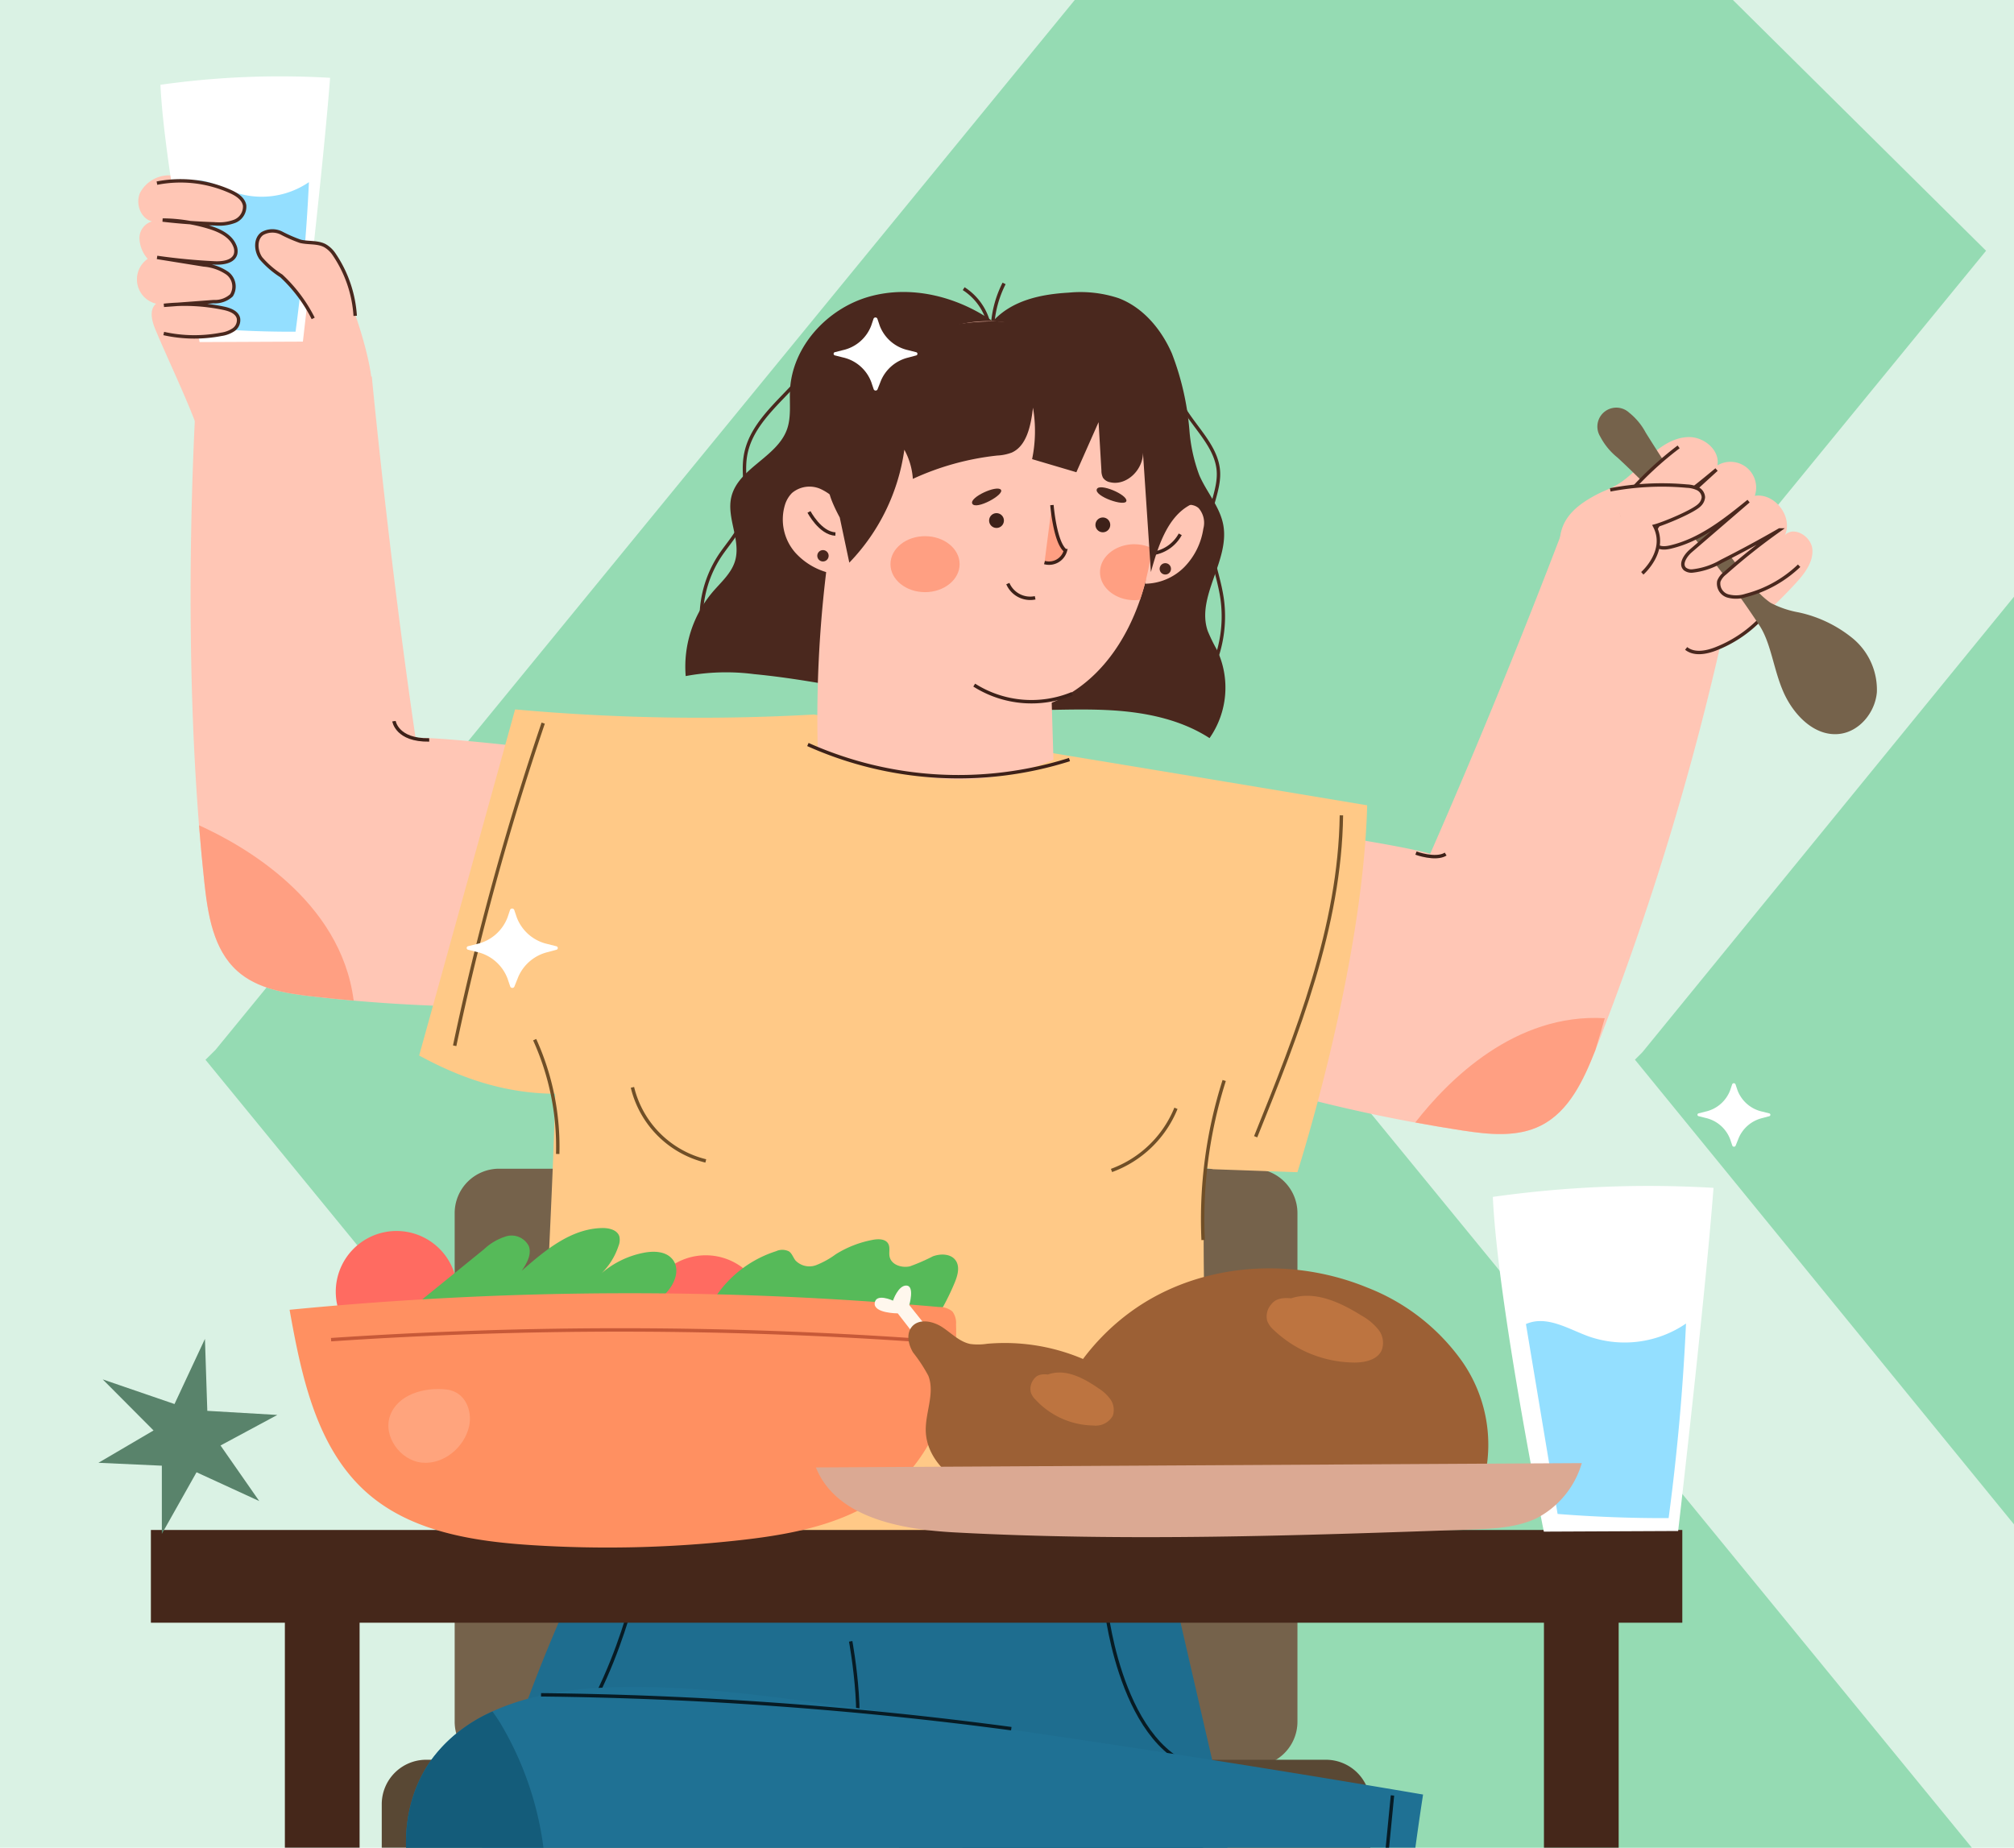 <svg xmlns="http://www.w3.org/2000/svg" xmlns:xlink="http://www.w3.org/1999/xlink" width="295" height="270.648" viewBox="0 0 295 270.648">
  <defs>
    <clipPath id="clip-path">
      <rect id="Rectángulo_401258" data-name="Rectángulo 401258" width="295" height="270.648" fill="#daf2e4"/>
    </clipPath>
    <clipPath id="clip-path-2">
      <rect id="Rectángulo_402492" data-name="Rectángulo 402492" width="254.876" height="458.558" fill="none"/>
    </clipPath>
  </defs>
  <g id="Grupo_1100556" data-name="Grupo 1100556" transform="translate(-705 -6239)">
    <g id="Grupo_133939" data-name="Grupo 133939" transform="translate(705 6239)">
      <rect id="Rectángulo_35929" data-name="Rectángulo 35929" width="295" height="270.648" fill="#daf2e4"/>
    </g>
    <g id="Enmascarar_grupo_1098662" data-name="Enmascarar grupo 1098662" transform="translate(705 6239)" clip-path="url(#clip-path)">
      <g id="Grupo_1098913" data-name="Grupo 1098913" transform="translate(30.099 -52.743)">
        <path id="Unión_19" data-name="Unión 19" d="M0,170.373,208.178,0l1.454,1.468,206.524,169.02-89.473,90.321L208.451,164.047,89.869,261.094Z" transform="translate(0 416.156) rotate(-90)" fill="#95dbb3"/>
        <path id="Unión_20" data-name="Unión 20" d="M0,124.56,152.7,0l1.064,1.071L305.248,124.644,239.62,190.677,152.9,119.935,65.919,190.886Z" transform="translate(209.378 360.662) rotate(-90)" fill="#95dbb3"/>
        <path id="Unión_21" data-name="Unión 21" d="M0,94.682,115.737,0l.807.814,114.82,93.932L181.62,144.94,115.889,91.166,49.963,145.1Z" transform="translate(361.803 323.719) rotate(-90)" fill="#95dbb3"/>
      </g>
      <g id="Grupo_1100586" data-name="Grupo 1100586" transform="translate(20.062 11.207)">
        <g id="Grupo_1100585" data-name="Grupo 1100585" clip-path="url(#clip-path-2)">
          <path id="Trazado_876203" data-name="Trazado 876203" d="M38.649,242.174Q33.006,311.362,27.362,380.55c-.278,3.407.157,7.994,3.032,8.576,3.011.608,4.667-3.914,5.194-7.444q10.338-69.269,15.087-139.472a17.8,17.8,0,0,1-12.027-.038" transform="translate(4.882 43.324)" fill="#e0c4a2"/>
          <path id="Trazado_876204" data-name="Trazado 876204" d="M146.915,242.174q5.643,69.188,11.287,138.376c.278,3.407-.157,7.994-3.033,8.576-3.01.608-4.666-3.914-5.193-7.444q-10.338-69.269-15.088-139.472a17.8,17.8,0,0,0,12.027-.038" transform="translate(24.131 43.324)" fill="#e0c4a2"/>
          <path id="Trazado_876205" data-name="Trazado 876205" d="M39.474,216.711V142.217a6.509,6.509,0,0,1,6.51-6.51H156.41a6.509,6.509,0,0,1,6.509,6.51v74.494a6.509,6.509,0,0,1-6.509,6.51H45.984a6.509,6.509,0,0,1-6.51-6.51" transform="translate(7.062 24.277)" fill="#75624b"/>
          <path id="Trazado_876206" data-name="Trazado 876206" d="M30.414,247.419V215.653a6.509,6.509,0,0,1,6.51-6.509H168.71a6.509,6.509,0,0,1,6.509,6.509v31.766a6.509,6.509,0,0,1-6.509,6.51H36.924a6.509,6.509,0,0,1-6.51-6.51" transform="translate(5.441 37.415)" fill="#594834"/>
          <path id="Trazado_876207" data-name="Trazado 876207" d="M59.92,181.725A226.463,226.463,0,0,0,44.109,222.3c-1.733,6.142-3.083,13.189.4,18.535,3.194,4.9,9.4,6.713,15.123,7.916a206.385,206.385,0,0,0,60.971,3.581c6-.542,12.07-1.372,17.59-3.784s10.5-6.6,12.672-12.223c2.526-6.535.983-13.852-.588-20.679q-3.717-16.15-7.435-32.3c-27.587,1.02-55.209,1.113-82.925-1.625" transform="translate(7.574 32.51)" fill="#1e6d8f"/>
          <path id="Trazado_876208" data-name="Trazado 876208" d="M88.744,194.431s2.658,14.4-.443,17.72" transform="translate(15.797 34.783)" fill="none" stroke="#071b24" stroke-miterlimit="10" stroke-width="0.5"/>
          <path id="Trazado_876209" data-name="Trazado 876209" d="M64.391,189.734s-6.866,26.8-19.492,26.137" transform="translate(8.032 33.942)" fill="none" stroke="#071b24" stroke-miterlimit="10" stroke-width="0.5"/>
          <path id="Trazado_876210" data-name="Trazado 876210" d="M120.43,190.485s2.524,22.833,15.881,23.6" transform="translate(21.544 34.077)" fill="none" stroke="#071b24" stroke-miterlimit="10" stroke-width="0.5"/>
          <path id="Trazado_876211" data-name="Trazado 876211" d="M135.093,341.04c-.078,2.775,2.71,6.714,5.036,8.229l9.457,6.161a43.936,43.936,0,0,1,9.023,7.073c2.559,2.855,4.387,6.572,4.17,10.4l-60.928-11.348c1.376-4.446,2.719-16.046,3.3-20.664,9.581,1.309,19.089-.17,29.939.15" transform="translate(18.221 60.983)" fill="#071b24"/>
          <path id="Trazado_876212" data-name="Trazado 876212" d="M135.106,330.839a68.683,68.683,0,0,0-.341,12.227,51.709,51.709,0,0,1-28.967.272,1.584,1.584,0,0,1-.789-.4,1.608,1.608,0,0,1-.29-.955q-.516-6.216-1.032-12.43a163.661,163.661,0,0,0,31.418,1.285" transform="translate(18.549 58.956)" fill="#ffc6b5"/>
          <path id="Trazado_876213" data-name="Trazado 876213" d="M143.2,354.276c2.055-31.853,3.653-63.757,3.33-95.673-.087-8.685-.331-17.468-2.6-25.85s-6.777-16.443-13.9-21.411-17.1-6.285-24.591-1.882c-8.2,4.824-11.63,14.911-12.956,24.335-1.456,10.355-1.16,20.87-.795,31.322q1.567,44.721,4.769,89.368a461.509,461.509,0,0,1,46.746-.21" transform="translate(16.349 36.993)" fill="#1a5f7d"/>
          <path id="Trazado_876214" data-name="Trazado 876214" d="M98.334,219.029c-.572-.43-1.138-.9-1.688-1.388a22.171,22.171,0,0,1,7.85-8.18c7.486-4.4,17.467-3.085,24.591,1.883a34.582,34.582,0,0,1,11.546,14.715,47.556,47.556,0,0,1-42.3-7.03" transform="translate(17.289 36.993)" fill="#145c7a"/>
          <line id="Línea_564" data-name="Línea 564" x1="46.493" transform="translate(113.37 387.03)" fill="none" stroke="#071b24" stroke-miterlimit="10" stroke-width="0.5"/>
          <path id="Trazado_876215" data-name="Trazado 876215" d="M187.386,222.321l4.034,61.5a27.306,27.306,0,0,1-7.293-5.033,44.26,44.26,0,0,1-6.143-9.639q-2.589-4.992-5.2-9.986c-1.278-2.447-4.916-5.6-7.669-5.792.729-10.8,3.11-20.088,2.742-29.719,4.564-.13,14.878-.421,19.527-1.327" transform="translate(29.539 39.772)" fill="#071b24"/>
          <path id="Trazado_876216" data-name="Trazado 876216" d="M154.792,252.689a68.465,68.465,0,0,1,12.166.846,51.581,51.581,0,0,0,3.075-28.717,1.581,1.581,0,0,0-.321-.82,1.613,1.613,0,0,0-.92-.381l-12.235-2.227a163.13,163.13,0,0,1-1.766,31.3" transform="translate(27.691 39.606)" fill="#ffc6b5"/>
          <path id="Trazado_876217" data-name="Trazado 876217" d="M177.656,262.363c-31.9-1.048-63.811-2.555-95.545-5.976-8.635-.93-17.353-2.025-25.476-5.1s-15.706-8.342-19.959-15.915-4.594-17.634.515-24.657c5.6-7.695,15.969-10.128,25.477-10.532,10.449-.444,20.884.871,31.25,2.251q44.361,5.9,88.484,13.423a461.7,461.7,0,0,0-4.747,46.505" transform="translate(5.979 35.796)" fill="#1f7194"/>
          <path id="Trazado_876218" data-name="Trazado 876218" d="M50.206,201.076a564.134,564.134,0,0,1,68.879,4.958" transform="translate(8.982 35.971)" fill="none" stroke="#071b24" stroke-miterlimit="10" stroke-width="0.5"/>
          <path id="Trazado_876219" data-name="Trazado 876219" d="M47.313,204.966c-.374-.611-.782-1.22-1.218-1.815a22.179,22.179,0,0,0-8.9,7.019c-5.109,7.024-4.767,17.085-.514,24.657A34.575,34.575,0,0,0,50.2,247.747a47.556,47.556,0,0,0-2.889-42.781" transform="translate(5.979 36.343)" fill="#145c7a"/>
          <line id="Línea_565" data-name="Línea 565" y1="46.273" x2="4.514" transform="translate(179.385 251.787)" fill="none" stroke="#071b24" stroke-miterlimit="10" stroke-width="0.5"/>
          <path id="Trazado_876220" data-name="Trazado 876220" d="M39.614,90.2c-2.476-16.81-4.745-36.027-6.413-52.937-8.872,2.41-17.031,3.751-25.905,6.16C6.247,64.948,6.365,89.972,8.683,111.4c.506,4.687,1.306,9.793,4.811,12.945,2.913,2.621,7.049,3.28,10.941,3.728A234.121,234.121,0,0,0,48.8,129.592c2.326-12.667,6.418-38.1,6.418-38.1s-11.655-1.346-15.606-1.3" transform="translate(1.192 6.666)" fill="#ffc6b5"/>
          <path id="Trazado_876221" data-name="Trazado 876221" d="M8.561,48.494c-1.623-4.261-4.054-9.323-5.844-13.583-.532-1.266-.973-2.954.088-3.827a3.663,3.663,0,0,1-1.234-6.572A4.775,4.775,0,0,1,.363,21.493,2.545,2.545,0,0,1,2.2,19.03C.534,18.614-.249,16.425.448,14.85a4.823,4.823,0,0,1,4.183-2.57,11.564,11.564,0,0,1,5,1.121c5.3,2.184,10.068,5.444,14.8,8.68a20.6,20.6,0,0,1,4.393,3.649c2.063,2.487,6.229,15.2,5.505,18.334a197.759,197.759,0,0,0-25.759,4.43" transform="translate(0 2.195)" fill="#ffc6b5"/>
          <path id="Trazado_876222" data-name="Trazado 876222" d="M23.782,38.833S26.817,12.692,27.766.192a125,125,0,0,0-24.85,1.02C3.472,13.31,8.658,38.9,8.658,38.9Z" transform="translate(0.522 0)" fill="#fff"/>
          <path id="Trazado_876223" data-name="Trazado 876223" d="M6.077,13.224,9.642,34.606q6.233.492,12.5.469Q23.6,24.16,24.1,13.167A12.258,12.258,0,0,1,13.09,14.6c-2.281-.837-4.691-2.392-7.013-1.375" transform="translate(1.087 2.306)" fill="#94dfff"/>
          <path id="Trazado_876224" data-name="Trazado 876224" d="M3.477,35.327a20.7,20.7,0,0,0,8.416.119,4.331,4.331,0,0,0,1.8-.668,1.71,1.71,0,0,0,.73-1.675c-.21-.9-1.258-1.284-2.16-1.474A27.745,27.745,0,0,0,3.5,31.2l7.3-.543a3.571,3.571,0,0,0,2.6-.925,2.433,2.433,0,0,0-.626-3.25,7.06,7.06,0,0,0-3.433-1.2L2.5,24.181q4.186.6,8.416.805c1.22.058,2.79-.153,3.095-1.336a1.894,1.894,0,0,0-.124-1.168c-.6-1.5-2.251-2.269-3.8-2.74a24,24,0,0,0-6.769-1.036q3.823.446,7.673.555a6.462,6.462,0,0,0,2.887-.377,2.314,2.314,0,0,0,1.447-2.317c-.171-.99-1.146-1.612-2.061-2.027A17.855,17.855,0,0,0,2.48,13.3" transform="translate(0.444 2.319)" fill="#ffc6b5"/>
          <path id="Trazado_876225" data-name="Trazado 876225" d="M3.477,35.327a20.7,20.7,0,0,0,8.416.119,4.331,4.331,0,0,0,1.8-.668,1.71,1.71,0,0,0,.73-1.675c-.21-.9-1.258-1.284-2.16-1.474A27.745,27.745,0,0,0,3.5,31.2l7.3-.543a3.571,3.571,0,0,0,2.6-.925,2.433,2.433,0,0,0-.626-3.25,7.06,7.06,0,0,0-3.433-1.2L2.5,24.181q4.186.6,8.416.805c1.22.058,2.79-.153,3.095-1.336a1.894,1.894,0,0,0-.124-1.168c-.6-1.5-2.251-2.269-3.8-2.74a24,24,0,0,0-6.769-1.036q3.823.446,7.673.555a6.462,6.462,0,0,0,2.887-.377,2.314,2.314,0,0,0,1.447-2.317c-.171-.99-1.146-1.612-2.061-2.027A17.855,17.855,0,0,0,2.48,13.3" transform="translate(0.444 2.319)" fill="none" stroke="#4a281e" stroke-miterlimit="10" stroke-width="0.5"/>
          <path id="Trazado_876226" data-name="Trazado 876226" d="M23.149,32a22.075,22.075,0,0,0-4.667-6.225,13.553,13.553,0,0,1-3-2.591c-.757-1.089-.872-2.8.19-3.592a2.958,2.958,0,0,1,2.843-.084A21.359,21.359,0,0,0,21.24,20.7c1.2.3,2.544.066,3.636.65A4.036,4.036,0,0,1,26.16,22.54,18.046,18.046,0,0,1,29.3,31.626" transform="translate(2.665 3.432)" fill="#ffc6b5"/>
          <path id="Trazado_876227" data-name="Trazado 876227" d="M23.149,32a22.075,22.075,0,0,0-4.667-6.225,13.553,13.553,0,0,1-3-2.591c-.757-1.089-.872-2.8.19-3.592a2.958,2.958,0,0,1,2.843-.084A21.359,21.359,0,0,0,21.24,20.7c1.2.3,2.544.066,3.636.65A4.036,4.036,0,0,1,26.16,22.54,18.046,18.046,0,0,1,29.3,31.626" transform="translate(2.665 3.432)" fill="none" stroke="#4a281e" stroke-miterlimit="10" stroke-width="0.5"/>
          <path id="Trazado_876228" data-name="Trazado 876228" d="M30.361,118.714C28.484,103.948,14.032,95.886,7.713,93.04c.226,2.842.486,5.641.782,8.381.507,4.686,1.307,9.792,4.811,12.945,2.913,2.621,7.049,3.279,10.941,3.726q3.052.35,6.114.621" transform="translate(1.38 16.644)" fill="#ff9f82"/>
          <path id="Trazado_876229" data-name="Trazado 876229" d="M31.933,80.1s.416,2.831,5.162,2.748" transform="translate(5.713 14.329)" fill="none" stroke="#3d2119" stroke-miterlimit="10" stroke-width="0.5"/>
          <path id="Trazado_876230" data-name="Trazado 876230" d="M163.605,103.73q10.223-23.347,19.32-47.166L206.7,70.546a413.307,413.307,0,0,1-18.839,61.781c-1.722,4.388-3.84,9.1-8.051,11.222-3.5,1.761-7.663,1.307-11.535.714a234.223,234.223,0,0,1-23.909-4.95c1.093-12.832,3.841-38.443,3.841-38.443s11.6,1.771,15.4,2.86" transform="translate(25.827 10.119)" fill="#ffc6b5"/>
          <path id="Trazado_876231" data-name="Trazado 876231" d="M185.2,121.7c.473-1.558.942-3.118,1.383-4.686-13.122-.778-22.914,9.048-27.754,15.271,2.281.42,4.566.813,6.859,1.165,3.873.593,8.037,1.047,11.537-.714,4.152-2.089,6.265-6.7,7.975-11.036" transform="translate(28.414 20.926)" fill="#ff9f82"/>
          <path id="Trazado_876232" data-name="Trazado 876232" d="M176.824,59.432c.39-3.059,2.713-4.833,5.446-6.259.829-.433,1.718-.742,2.541-1.185,1.959-1.053,3.441-2.793,5.073-4.305S193.5,44.8,195.73,44.8s4.529,1.955,4.136,4.145a3.763,3.763,0,0,1,5.47,4.462c2.912-.464,5.617,3.039,4.431,5.741,1.326-1.36,3.862.209,4.007,2.1s-1.159,3.566-2.444,4.967a69.814,69.814,0,0,1-8.664,7.975,8.476,8.476,0,0,1-2.946,1.675,8,8,0,0,1-4.093-.3,33.689,33.689,0,0,1-12.034-6.113c-3.57-2.842-6.993-8.281-6.769-10.03" transform="translate(31.631 8.015)" fill="#ffc6b5"/>
          <path id="Trazado_876233" data-name="Trazado 876233" d="M192.482,71.674c1.184.941,2.918.615,4.327.068a18.32,18.32,0,0,0,6.292-4.1" transform="translate(34.434 12.1)" fill="none" stroke="#4a281e" stroke-miterlimit="10" stroke-width="0.5"/>
          <path id="Trazado_876234" data-name="Trazado 876234" d="M205.172,73.039a133.079,133.079,0,0,0-20.783-24.588,9.635,9.635,0,0,1-2.531-3.073,2.774,2.774,0,0,1,4.236-3.508A9.382,9.382,0,0,1,188.52,44.8a252.464,252.464,0,0,0,15.474,22.1,11.49,11.49,0,0,0,2.814,2.822,14.1,14.1,0,0,0,4.086,1.395,18.72,18.72,0,0,1,7.978,3.837,9.764,9.764,0,0,1,3.5,7.876c-.255,2.97-2.578,5.794-5.542,6.1-3.61.376-6.658-2.794-8.128-6.111s-1.814-7.168-3.527-9.781" transform="translate(32.479 7.373)" fill="#75624b"/>
          <path id="Trazado_876235" data-name="Trazado 876235" d="M192.822,46.019a49.789,49.789,0,0,0-7.1,6.551c-.989,1.107-1.906,2.915-.8,3.909.772.7,1.988.4,2.945-.008,3.91-1.66,7.238-4.413,10.506-7.128l-6.755,6.163c-1.125,1.027-2.329,2.21-2.43,3.73a1.6,1.6,0,0,0,.262,1.082c.464.606,1.385.552,2.13.38,4.364-1.006,8.007-3.912,11.486-6.734l-8.466,7.294c-.809.7-1.636,1.985-.818,2.669a1.594,1.594,0,0,0,1.119.266,10.7,10.7,0,0,0,4.185-1.405q4.32-2.18,8.509-4.6a91.913,91.913,0,0,0-7.969,6.331,2.781,2.781,0,0,0-.914,1.181,1.887,1.887,0,0,0,1.279,2.14,4.559,4.559,0,0,0,2.7-.068,17.7,17.7,0,0,0,7.781-4.345" transform="translate(32.991 8.233)" fill="#ffc6b5"/>
          <path id="Trazado_876236" data-name="Trazado 876236" d="M192.822,46.019a49.789,49.789,0,0,0-7.1,6.551c-.989,1.107-1.906,2.915-.8,3.909.772.7,1.988.4,2.945-.008,3.91-1.66,7.238-4.413,10.506-7.128l-6.755,6.163c-1.125,1.027-2.329,2.21-2.43,3.73a1.6,1.6,0,0,0,.262,1.082c.464.606,1.385.552,2.13.38,4.364-1.006,8.007-3.912,11.486-6.734l-8.466,7.294c-.809.7-1.636,1.985-.818,2.669a1.594,1.594,0,0,0,1.119.266,10.7,10.7,0,0,0,4.185-1.405q4.32-2.18,8.509-4.6a91.913,91.913,0,0,0-7.969,6.331,2.781,2.781,0,0,0-.914,1.181,1.887,1.887,0,0,0,1.279,2.14,4.559,4.559,0,0,0,2.7-.068,17.7,17.7,0,0,0,7.781-4.345" transform="translate(32.991 8.233)" fill="none" stroke="#4a281e" stroke-miterlimit="10" stroke-width="0.5"/>
          <path id="Trazado_876237" data-name="Trazado 876237" d="M183.05,51.468a40.174,40.174,0,0,1,11.236-.548,4.1,4.1,0,0,1,1.553.363,1.492,1.492,0,0,1,.855,1.263,1.746,1.746,0,0,1-.531,1.107c-.871.95-5.362,2.8-6.611,3.116,1.925,3.663-1.806,6.921-1.806,6.921" transform="translate(32.747 9.079)" fill="#ffc6b5"/>
          <path id="Trazado_876238" data-name="Trazado 876238" d="M183.05,51.468a40.174,40.174,0,0,1,11.236-.548,4.1,4.1,0,0,1,1.553.363,1.492,1.492,0,0,1,.855,1.263,1.746,1.746,0,0,1-.531,1.107c-.871.95-5.362,2.8-6.611,3.116,1.925,3.663-1.806,6.921-1.806,6.921" transform="translate(32.747 9.079)" fill="none" stroke="#4a281e" stroke-miterlimit="10" stroke-width="0.5"/>
          <path id="Trazado_876239" data-name="Trazado 876239" d="M158.911,96.491s2.885,1.063,4.352.147" transform="translate(28.428 17.262)" fill="none" stroke="#3d2119" stroke-miterlimit="10" stroke-width="0.5"/>
          <path id="Trazado_876240" data-name="Trazado 876240" d="M92.874,79.39a299.348,299.348,0,0,1-43.758-.753q-7.027,25.349-14.054,50.7c5.938,3.23,12.369,5.551,19.928,5.6-.476,22.1-3.966,71.608-1.637,75.863,32.341.667,65.109.69,97.558-.13,1.174-3.507-1.775-46.572-.7-64.852l1.191.177,12.3.434s9.589-29.767,10.221-53.745c-27.392-4.565-54.784-9.128-81.056-13.3" transform="translate(6.272 14.068)" fill="#ffc987"/>
          <path id="Trazado_876241" data-name="Trazado 876241" d="M52.441,80.341A409.211,409.211,0,0,0,39.474,127.6" transform="translate(7.062 14.373)" fill="none" stroke="#704f27" stroke-miterlimit="10" stroke-width="0.5"/>
          <path id="Trazado_876242" data-name="Trazado 876242" d="M151.555,91.8c-.224,16.339-6.438,31.927-12.56,47.078" transform="translate(24.865 16.423)" fill="none" stroke="#704f27" stroke-miterlimit="10" stroke-width="0.5"/>
          <path id="Trazado_876243" data-name="Trazado 876243" d="M61.563,125.6a14.624,14.624,0,0,0,10.742,10.777" transform="translate(11.013 22.468)" fill="none" stroke="#704f27" stroke-miterlimit="10" stroke-width="0.5"/>
          <path id="Trazado_876244" data-name="Trazado 876244" d="M95.034,165.32a33.813,33.813,0,0,1-11.861,6.674" transform="translate(14.879 29.575)" fill="none" stroke="#704f27" stroke-miterlimit="10" stroke-width="0.5"/>
          <path id="Trazado_876245" data-name="Trazado 876245" d="M92.136,169.3a40.229,40.229,0,0,1-4.232,2.387" transform="translate(15.726 30.287)" fill="none" stroke="#704f27" stroke-miterlimit="10" stroke-width="0.5"/>
          <path id="Trazado_876246" data-name="Trazado 876246" d="M130.523,128.205a16.161,16.161,0,0,1-9.438,9.1" transform="translate(21.661 22.935)" fill="none" stroke="#704f27" stroke-miterlimit="10" stroke-width="0.5"/>
          <path id="Trazado_876247" data-name="Trazado 876247" d="M49.414,119.673a37.914,37.914,0,0,1,3.373,16.741" transform="translate(8.84 21.409)" fill="none" stroke="#704f27" stroke-miterlimit="10" stroke-width="0.5"/>
          <path id="Trazado_876248" data-name="Trazado 876248" d="M135.566,124.746a66.946,66.946,0,0,0-3.086,23.37" transform="translate(23.687 22.316)" fill="none" stroke="#704f27" stroke-miterlimit="10" stroke-width="0.5"/>
          <path id="Trazado_876249" data-name="Trazado 876249" d="M113.171,31.072c-5.219-3.652-12-5.355-18.129-3.611S83.8,34.758,83.468,41.118c-.1,1.944.211,3.962-.449,5.793-1.478,4.1-7.19,5.687-8.158,9.935-.7,3.072,1.457,6.322.551,9.34-.539,1.792-2.042,3.09-3.26,4.51a16.946,16.946,0,0,0-3.965,12.339,31.946,31.946,0,0,1,10.028-.285c12.422,1.186,24.563,4.869,37.036,5.243,5.066.152,10.141-.245,15.2.047s10.212,1.33,14.467,4.081A12.924,12.924,0,0,0,146,79.189a24.739,24.739,0,0,1-1.35-2.765c-1.726-5.036,3.249-10.3,2.278-15.538-.493-2.655-2.434-4.784-3.506-7.262a24.061,24.061,0,0,1-1.455-6.644A40.216,40.216,0,0,0,139.4,35.771c-1.54-3.525-4.2-6.724-7.8-8.091a17.741,17.741,0,0,0-7.3-.812c-4.072.23-8.321,1.116-11.124,4.2" transform="translate(12.188 4.79)" fill="#4a281e"/>
          <path id="Trazado_876250" data-name="Trazado 876250" d="M87.918,32.808c-1.986,6.6-10.26,10.141-11.345,16.949-.485,3.034.6,6.243-.34,9.167-.66,2.047-2.223,3.651-3.412,5.444a16.667,16.667,0,0,0-1.994,13.94" transform="translate(12.542 5.869)" fill="none" stroke="#4a281e" stroke-miterlimit="10" stroke-width="0.5"/>
          <path id="Trazado_876251" data-name="Trazado 876251" d="M128.984,37.422c-.393,5.077,5.9,8.5,6.339,13.571.21,2.436-.993,4.758-1.307,7.182-.508,3.9,1.293,7.7,1.857,11.59a18.749,18.749,0,0,1-2.628,12.5" transform="translate(23.071 6.695)" fill="none" stroke="#4a281e" stroke-miterlimit="10" stroke-width="0.5"/>
          <path id="Trazado_876252" data-name="Trazado 876252" d="M102.718,26.36a8.566,8.566,0,0,1,3.927,7.6" transform="translate(18.376 4.716)" fill="none" stroke="#4a281e" stroke-miterlimit="10" stroke-width="0.5"/>
          <path id="Trazado_876253" data-name="Trazado 876253" d="M108,25.709a15.83,15.83,0,0,0-1.658,8.587" transform="translate(19.013 4.599)" fill="none" stroke="#4a281e" stroke-miterlimit="10" stroke-width="0.5"/>
          <path id="Trazado_876254" data-name="Trazado 876254" d="M125.907,57.687a9,9,0,0,1,3.642-3.856c1.1-.62,2.595-.956,3.545-.126a3.272,3.272,0,0,1,.688,3.007A10.178,10.178,0,0,1,131,62.332a8.233,8.233,0,0,1-5.711,2.444c.307-2.52-.283-5.259.613-7.089" transform="translate(22.414 9.519)" fill="#ffc6b5"/>
          <path id="Trazado_876255" data-name="Trazado 876255" d="M130.257,56.88A5.444,5.444,0,0,1,126.1,59.7" transform="translate(22.558 10.176)" fill="none" stroke="#3d2119" stroke-miterlimit="10" stroke-width="0.5"/>
          <path id="Trazado_876256" data-name="Trazado 876256" d="M128.727,61.3a.831.831,0,1,1-.831-.831.832.832,0,0,1,.831.831" transform="translate(22.731 10.817)" fill="#4a281e"/>
          <path id="Trazado_876257" data-name="Trazado 876257" d="M84.586,92.828A178.133,178.133,0,0,1,86.2,64.3c1.376-9.353,3.751-18.9,9.564-26.357,2.53-3.242,5.821-6.094,9.806-7.109a18.128,18.128,0,0,1,7.883-.007A24.84,24.84,0,0,1,127.3,38.367c4.981,5.582,6.669,13.442,6.549,20.923-.176,10.907-4.9,22.852-14.985,27l.255,8.35c-11.26,4.716-20.591,3.3-34.53-1.817" transform="translate(15.123 5.437)" fill="#ffc6b5"/>
          <path id="Trazado_876258" data-name="Trazado 876258" d="M89.077,54.183a7.865,7.865,0,0,0-3.31-2.889,3.982,3.982,0,0,0-4.172.591,4.2,4.2,0,0,0-1,1.64,7.374,7.374,0,0,0,1.49,7.111,9.937,9.937,0,0,0,6.683,3.23,38.022,38.022,0,0,0,.311-9.682" transform="translate(14.352 9.118)" fill="#ffc6b5"/>
          <path id="Trazado_876259" data-name="Trazado 876259" d="M83.5,54.1s1.621,3.118,3.866,3.242" transform="translate(14.938 9.678)" fill="none" stroke="#3d2119" stroke-miterlimit="10" stroke-width="0.5"/>
          <path id="Trazado_876260" data-name="Trazado 876260" d="M86.191,59.676a.831.831,0,1,1-.831-.831.831.831,0,0,1,.831.831" transform="translate(15.122 10.527)" fill="#4a281e"/>
          <path id="Trazado_876261" data-name="Trazado 876261" d="M83.361,83a53.93,53.93,0,0,0,38.314,2.207" transform="translate(14.913 14.848)" fill="none" stroke="#3d2119" stroke-miterlimit="10" stroke-width="0.5"/>
          <path id="Trazado_876262" data-name="Trazado 876262" d="M104.026,75.618a15.668,15.668,0,0,0,14.354,1.253" transform="translate(18.61 13.528)" fill="none" stroke="#3d2119" stroke-miterlimit="10" stroke-width="0.5"/>
          <path id="Trazado_876263" data-name="Trazado 876263" d="M113.847,53.247s.444,5.494,1.977,6.677a2.486,2.486,0,0,1-3.066,1.742" transform="translate(20.172 9.526)" fill="#ff9f82"/>
          <path id="Trazado_876264" data-name="Trazado 876264" d="M113.847,53.247s.444,5.494,1.977,6.677a2.486,2.486,0,0,1-3.066,1.742" transform="translate(20.172 9.526)" fill="none" stroke="#3d2119" stroke-miterlimit="10" stroke-width="0.5"/>
          <path id="Trazado_876265" data-name="Trazado 876265" d="M108.205,63.005a3.569,3.569,0,0,0,4,2.083" transform="translate(19.357 11.271)" fill="none" stroke="#3d2119" stroke-miterlimit="10" stroke-width="0.5"/>
          <path id="Trazado_876266" data-name="Trazado 876266" d="M108.044,55.337a1.083,1.083,0,1,1-1.083-1.083,1.083,1.083,0,0,1,1.083,1.083" transform="translate(18.941 9.706)" fill="#3d2119"/>
          <path id="Trazado_876267" data-name="Trazado 876267" d="M103.786,53.4c-.434-.923,3.593-2.755,4.192-2.036s-3.714,3.055-4.192,2.036" transform="translate(18.561 9.159)" fill="#4a281e"/>
          <path id="Trazado_876268" data-name="Trazado 876268" d="M121.255,55.875a1.083,1.083,0,1,1-1.083-1.083,1.083,1.083,0,0,1,1.083,1.083" transform="translate(21.304 9.802)" fill="#3d2119"/>
          <path id="Trazado_876269" data-name="Trazado 876269" d="M119.265,51.313c.388-.943,4.459.792,4.332,1.719s-4.76-.678-4.332-1.719" transform="translate(21.331 9.131)" fill="#4a281e"/>
          <path id="Trazado_876270" data-name="Trazado 876270" d="M124.722,58.112c-2.8,0-5.065,1.833-5.065,4.1s2.267,4.1,5.065,4.1a5.982,5.982,0,0,0,.79-.065,38.023,38.023,0,0,0,1.738-7.56,5.939,5.939,0,0,0-2.528-.566" transform="translate(21.406 10.396)" fill="#ff9f82"/>
          <path id="Trazado_876271" data-name="Trazado 876271" d="M103.75,61.213c0,2.262-2.267,4.1-5.065,4.1s-5.065-1.833-5.065-4.1,2.267-4.1,5.065-4.1,5.065,1.833,5.065,4.1" transform="translate(16.748 10.218)" fill="#ff9f82"/>
          <path id="Trazado_876272" data-name="Trazado 876272" d="M87.562,59.147s.935,4.413,1.4,6.619a29.71,29.71,0,0,0,8.061-16.54,10.3,10.3,0,0,1,1.247,4.27,39.574,39.574,0,0,1,12.368-3.419,6.887,6.887,0,0,0,2.128-.437c2.2-.988,2.8-4,3.1-6.569a20.286,20.286,0,0,1-.129,7.533l6.483,1.918q1.627-3.669,3.253-7.337l.417,7.1a2.3,2.3,0,0,0,.223,1.032,1.579,1.579,0,0,0,1.033.667c2.471.611,5.122-2.009,4.8-4.74l1.192,17.9c1.069-3.867,2.467-8.165,5.83-9.878-1.745-10.473-3.954-17.807-12.542-22.915-3.784-2.252-12.124-3.953-16.444-3.926-5.483.034-11.433,1.28-15.514,5.247C88.875,41.1,87.316,46.8,85.977,54.824c-.189,1.125,1.584,4.323,1.584,4.323" transform="translate(15.378 5.442)" fill="#4a281e"/>
          <rect id="Rectángulo_402489" data-name="Rectángulo 402489" width="224.315" height="13.584" transform="translate(2.039 212.902)" fill="#45271a"/>
          <rect id="Rectángulo_402490" data-name="Rectángulo 402490" width="10.945" height="224.628" transform="translate(206.087 222.037)" fill="#45271a"/>
          <path id="Trazado_876273" data-name="Trazado 876273" d="M183.054,372.468l-23.713,19.458h47.427Z" transform="translate(28.505 66.633)" fill="#45271a"/>
          <rect id="Rectángulo_402491" data-name="Rectángulo 402491" width="10.945" height="224.628" transform="translate(21.665 222.037)" fill="#45271a"/>
          <path id="Trazado_876274" data-name="Trazado 876274" d="M26.617,372.468,2.9,391.926H50.331Z" transform="translate(0.52 66.633)" fill="#45271a"/>
          <path id="Trazado_876275" data-name="Trazado 876275" d="M24.7,152.344a8.9,8.9,0,1,1,8.9,8.9,8.9,8.9,0,0,1-8.9-8.9" transform="translate(4.42 25.661)" fill="#ff6b61"/>
          <path id="Trazado_876276" data-name="Trazado 876276" d="M63.119,155.365a8.9,8.9,0,1,1,8.9,8.9,8.9,8.9,0,0,1-8.9-8.9" transform="translate(11.292 26.201)" fill="#ff6b61"/>
          <path id="Trazado_876277" data-name="Trazado 876277" d="M34.437,154.494l10.225-8.3a8.254,8.254,0,0,1,3.319-1.92,2.827,2.827,0,0,1,3.249,1.441c.466,1.225-.3,2.544-1.037,3.629,3.426-3.024,7.276-6.217,11.846-6.265.984-.011,2.168.288,2.457,1.228a2.333,2.333,0,0,1-.121,1.386,9.952,9.952,0,0,1-2.495,4.016,13.323,13.323,0,0,1,6.227-3.016c1.434-.272,3.118-.222,4.091.866,1.505,1.686.153,4.437-1.681,5.758-3.435,2.475-7.991,2.535-12.225,2.5l-23.348-.2c.123-.582.408-1.129-.5-1.116" transform="translate(6.161 25.596)" fill="#56ba59"/>
          <path id="Trazado_876278" data-name="Trazado 876278" d="M72.178,152.519a16.8,16.8,0,0,1,8.609-6.3,2.185,2.185,0,0,1,1.876.028c.452.312.618.894.954,1.326a2.816,2.816,0,0,0,3.032.691,12.706,12.706,0,0,0,2.882-1.6,15.591,15.591,0,0,1,5.454-2.113c.808-.149,1.826-.137,2.223.581.311.559.066,1.263.2,1.889.25,1.2,1.779,1.688,2.972,1.418a27.6,27.6,0,0,0,3.357-1.462c1.146-.427,2.651-.4,3.349.6.651.936.286,2.215-.152,3.268a35.529,35.529,0,0,1-2.678,5.2,7.793,7.793,0,0,1-1.924,2.279,7.934,7.934,0,0,1-3.614,1.185c-6.816.962-13.747.255-20.6-.454-1.913-.2-3.983-.467-5.356-1.813a4.383,4.383,0,0,1-.584-4.716" transform="translate(12.834 25.845)" fill="#56ba59"/>
          <path id="Trazado_876279" data-name="Trazado 876279" d="M18.962,153.6c1.748,9.781,3.941,20.344,11.422,26.882,6.45,5.637,15.506,7.049,24.054,7.594a174.8,174.8,0,0,0,30.73-.752c7.985-.9,16.339-2.556,22.391-7.843,6.594-5.761,9.286-15.01,9.023-23.761a2.779,2.779,0,0,0-.534-1.869,2.868,2.868,0,0,0-1.906-.648,511.382,511.382,0,0,0-95.18.4" transform="translate(3.392 27.045)" fill="#ff9061"/>
          <path id="Trazado_876280" data-name="Trazado 876280" d="M39.719,163.147c-3.242-.367-7.111.746-8.224,3.814-1.089,3,1.458,6.572,4.633,6.9s6.246-2.216,6.938-5.332c.479-2.161-.481-5.06-3.347-5.384" transform="translate(5.588 29.174)" fill="#ffa47d"/>
          <path id="Trazado_876281" data-name="Trazado 876281" d="M24.117,157.164a630.115,630.115,0,0,1,86.043.088" transform="translate(4.314 27.861)" fill="none" stroke="#c75938" stroke-miterlimit="10" stroke-width="0.5"/>
          <path id="Trazado_876282" data-name="Trazado 876282" d="M195.607,188.387s3.948-34.005,5.181-50.265a162.587,162.587,0,0,0-32.325,1.326c.724,15.737,7.471,49.03,7.471,49.03Z" transform="translate(30.137 24.665)" fill="#fff"/>
          <path id="Trazado_876283" data-name="Trazado 876283" d="M172.576,155.074q2.318,13.908,4.638,27.816,8.108.638,16.262.609,1.894-14.2,2.546-28.5a15.942,15.942,0,0,1-14.322,1.86c-2.968-1.088-6.1-3.111-9.123-1.787" transform="translate(30.873 27.664)" fill="#94dfff"/>
          <path id="Trazado_876284" data-name="Trazado 876284" d="M177.3,178.766a21.309,21.309,0,0,0-3.278-17.048,30.636,30.636,0,0,0-13.924-10.828c-9.944-4.077-21.726-3.776-31.159,1.372s-16.164,15.214-16.7,25.947c22.348-.777,44.727-.713,65.062.556" transform="translate(20.078 26.492)" fill="#9c6035"/>
          <path id="Trazado_876285" data-name="Trazado 876285" d="M143.955,151.864c3.481-1.153,7.22.594,10.327,2.543a8.417,8.417,0,0,1,2.454,2.051,3.106,3.106,0,0,1,.468,3.036c-.65,1.4-2.452,1.783-3.994,1.779a17.3,17.3,0,0,1-11.77-4.731,3.5,3.5,0,0,1-.989-1.355,2.638,2.638,0,0,1,.508-2.342c.5-.666,1.191-1.153,3-.981" transform="translate(25.108 27.102)" fill="#bd7440"/>
          <path id="Trazado_876286" data-name="Trazado 876286" d="M100.736,158.107l-4.008-5.03s.815-2.8-.408-2.853-1.979,2.212-1.979,2.212-2.5-1.164-2.678.35,3.376,1.514,3.376,1.514l3.435,4.424Z" transform="translate(16.397 26.874)" fill="#fff7ed"/>
          <path id="Trazado_876287" data-name="Trazado 876287" d="M131.255,179.492c2.423-1.319,3.4-4.485,2.827-7.184a13.508,13.508,0,0,0-4.417-6.841,29.293,29.293,0,0,0-22.3-7.51,8.587,8.587,0,0,1-2.426.033c-1.589-.308-2.777-1.582-4.131-2.469s-3.379-1.305-4.433-.078c-.885,1.032-.543,2.645.167,3.8a22.662,22.662,0,0,1,2.229,3.4c.993,2.561-.469,5.4-.376,8.14.119,3.523,2.868,6.523,6.07,8s6.812,1.716,10.328,1.938l6.855.429a18.747,18.747,0,0,0,9.607-1.656" transform="translate(17.146 27.671)" fill="#9c6035"/>
          <path id="Trazado_876288" data-name="Trazado 876288" d="M113.584,161.322c2.493-.915,5.169.472,7.394,2.018a6.2,6.2,0,0,1,1.758,1.629,2.684,2.684,0,0,1,.336,2.41,2.886,2.886,0,0,1-2.86,1.412,11.773,11.773,0,0,1-8.428-3.756,2.786,2.786,0,0,1-.709-1.075,2.267,2.267,0,0,1,.364-1.859c.355-.529.852-.916,2.144-.779" transform="translate(19.858 28.807)" fill="#bd7440"/>
          <path id="Trazado_876289" data-name="Trazado 876289" d="M196.539,172.287l-112.18.633c2.954,7.363,12.434,9.094,20.355,9.518,25.159,1.351,50.378.464,75.557-.422,3.256-.114,6.611-.251,9.569-1.615a13.274,13.274,0,0,0,6.7-8.114" transform="translate(15.091 30.821)" fill="#dba993"/>
        </g>
      </g>
    </g>
    <g id="Grupo_1098911" data-name="Grupo 1098911" transform="translate(719.419 6244.95)">
      <path id="Trazado_873012" data-name="Trazado 873012" d="M11.142,159.172.628,155.564l7.444,7.478L0,167.779l9.287.423v9.989l5.082-9.025,9.184,4.218-5.671-8.14,8.319-4.475-10.255-.6L15.6,149.628Z" transform="translate(0 40.539)" fill="#59836b"/>
      <path id="Trazado_873013" data-name="Trazado 873013" d="M101.769,4.784l1.175.3a.245.245,0,0,1,0,.484l-1.147.308a5.813,5.813,0,0,0-3.972,3.33L97.3,10.538a.307.307,0,0,1-.555-.012l-.36-1.067a5.775,5.775,0,0,0-4.155-3.606l-1.149-.291a.245.245,0,0,1,0-.485l1.149-.292a5.774,5.774,0,0,0,4.155-3.605l.336-1a.306.306,0,0,1,.559,0l.336,1a5.774,5.774,0,0,0,4.155,3.605" transform="translate(16.813 40.552)" fill="#fff"/>
      <path id="Trazado_873014" data-name="Trazado 873014" d="M172.339,152.753l1.021.259a.213.213,0,0,1,0,.421l-1,.268a5.051,5.051,0,0,0-3.451,2.893l-.464,1.157a.267.267,0,0,1-.482-.01l-.313-.927a5.017,5.017,0,0,0-3.61-3.133l-1-.253a.213.213,0,0,1,0-.422l1-.254a5.016,5.016,0,0,0,3.61-3.132l.292-.866a.266.266,0,0,1,.486,0l.292.866a5.016,5.016,0,0,0,3.61,3.132" transform="translate(71.359 4.121)" fill="#fff"/>
      <path id="Trazado_873015" data-name="Trazado 873015" d="M49.345,107.069l1.276.324a.266.266,0,0,1,.005.526l-1.245.334a6.314,6.314,0,0,0-4.314,3.617l-.58,1.447a.333.333,0,0,1-.6-.013l-.391-1.159a6.272,6.272,0,0,0-4.513-3.917l-1.248-.316a.266.266,0,0,1,0-.527l1.248-.317a6.271,6.271,0,0,0,4.513-3.916l.365-1.083a.332.332,0,0,1,.608,0l.365,1.083a6.271,6.271,0,0,0,4.513,3.916" transform="translate(16.433 25.259)" fill="#fff"/>
    </g>
  </g>
</svg>
